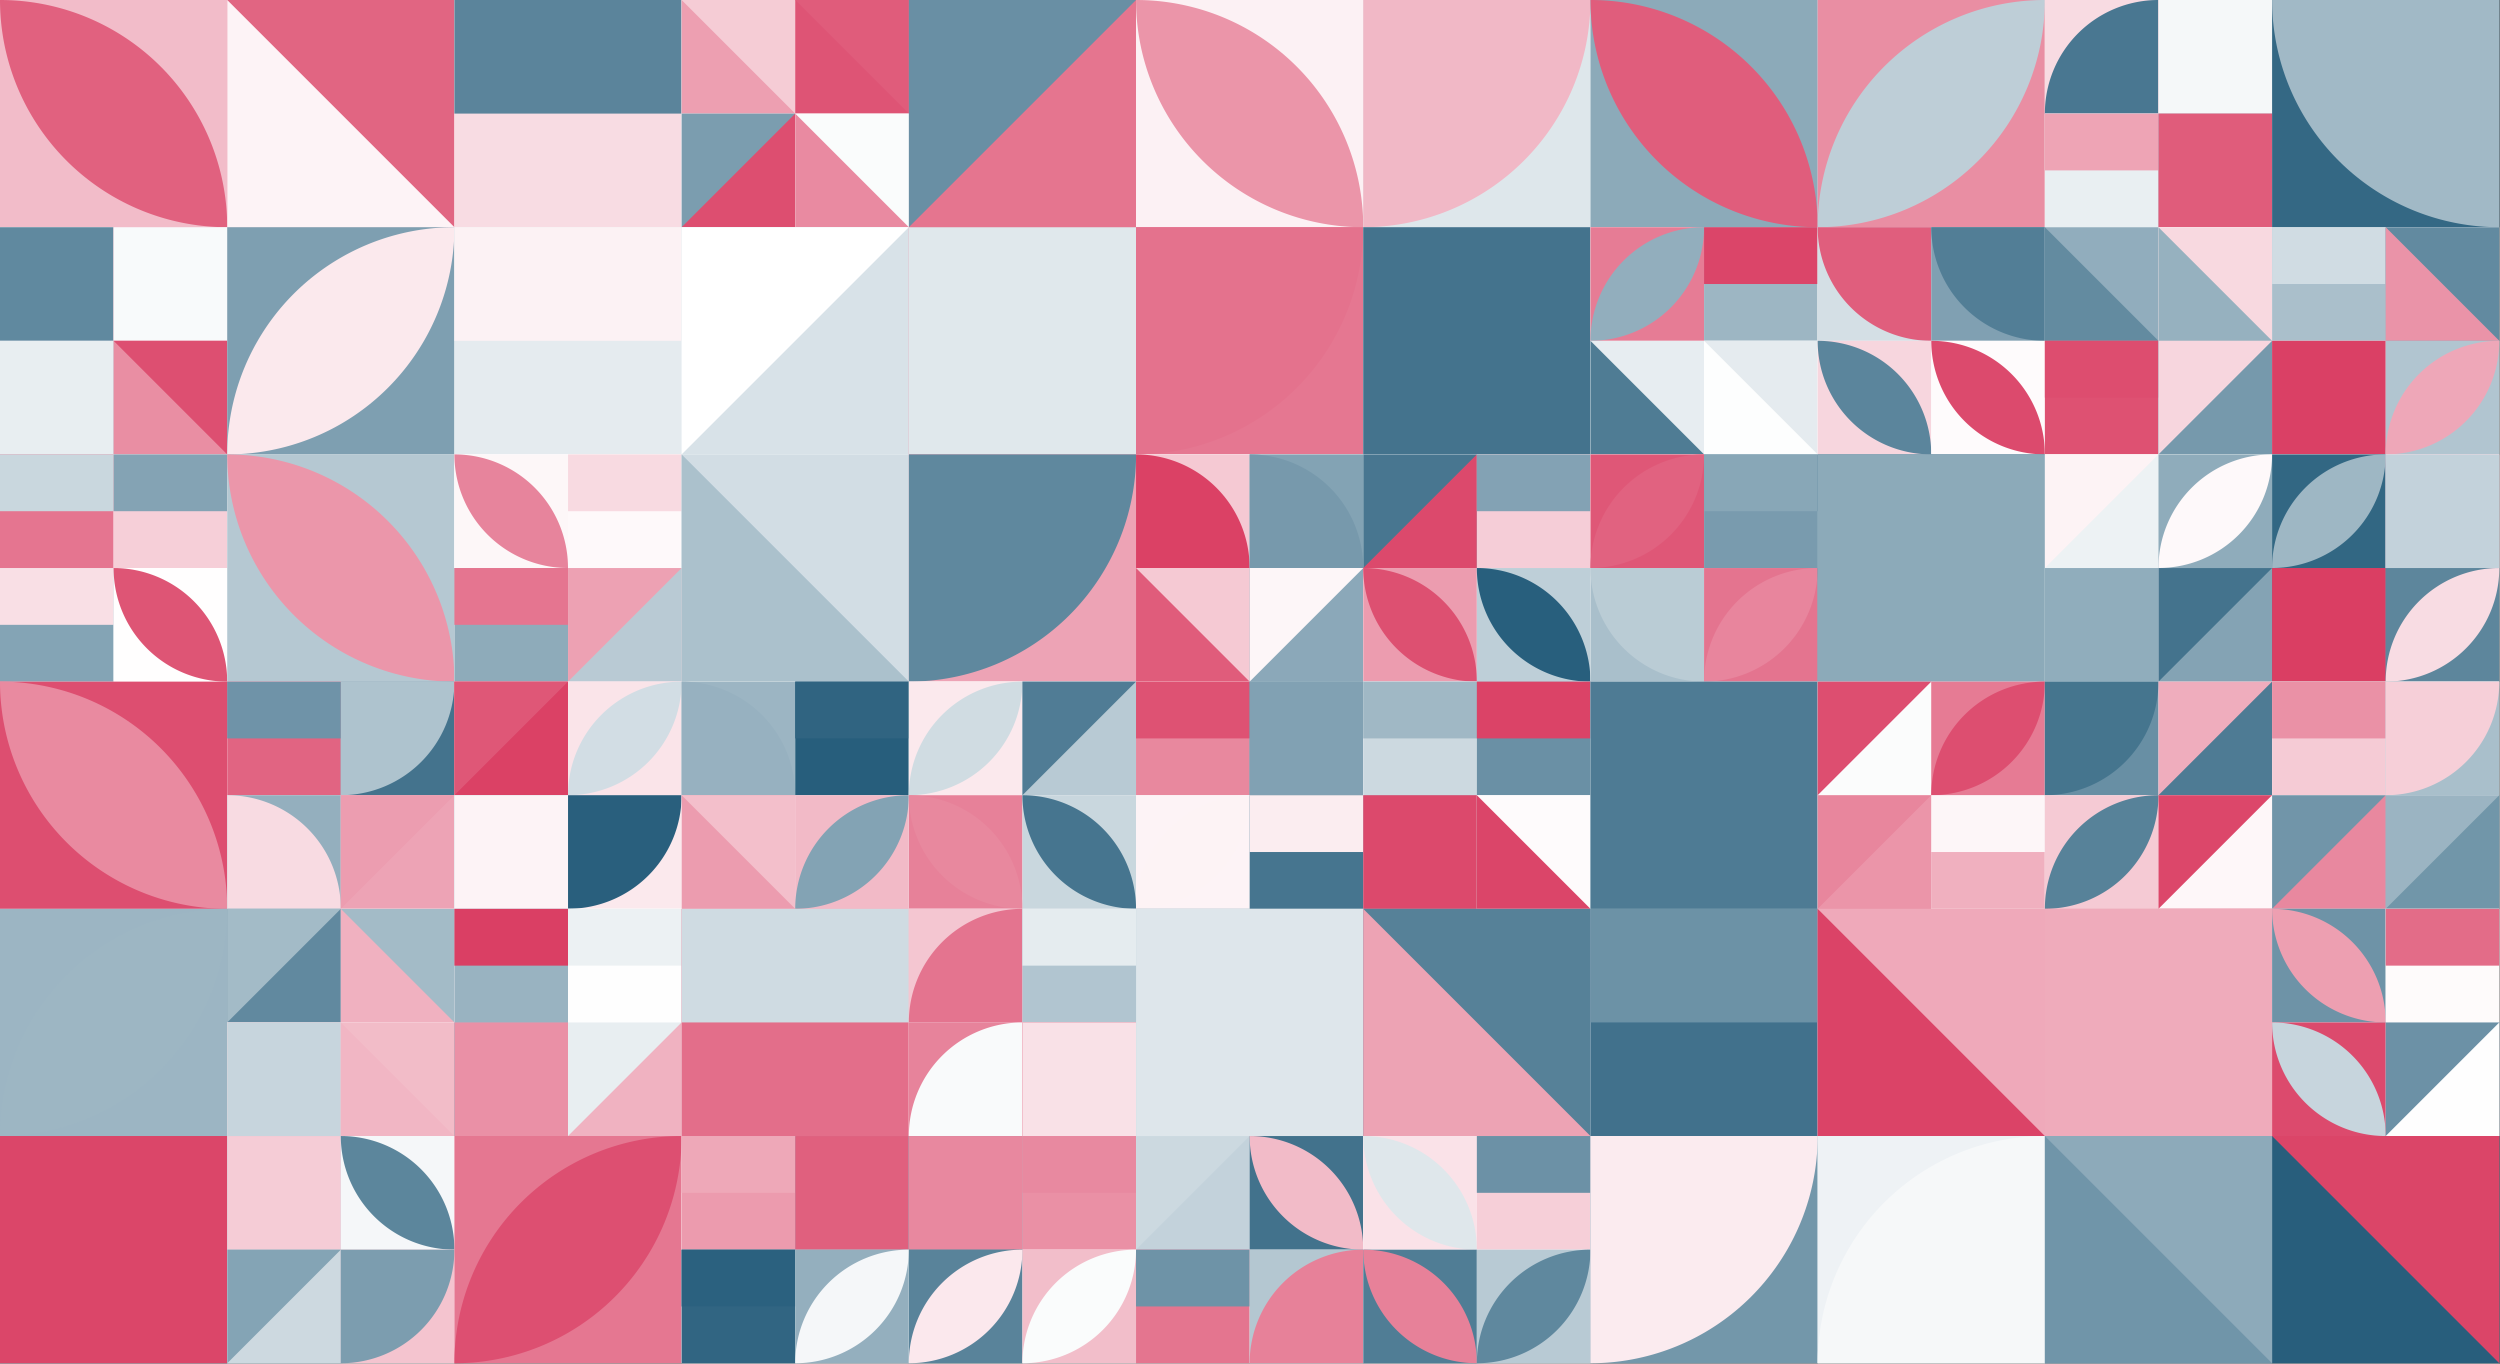 <?xml version="1.0" standalone="no"?><svg xmlns:xlink="http://www.w3.org/1999/xlink" xmlns="http://www.w3.org/2000/svg" viewBox="0 0 1000 545.458" preserveAspectRatio="xMaxYMax slice"><rect x="0" y="0" width="1000" height="545.458" fill="#333333" stroke="none"/><g transform="scale(1.148)"><rect x="0" y="0" width="870.833" height="475" fill="#ffffff"/><rect x="0" y="0" width="79.17" height="79.17" fill="#f2bcc9"/><path d="M 0 0 A 79.17 79.17 0 0 1  79.17 79.17 L 0 0 A 79.17 79.17 0 0 0 79.17 79.17" fill="#e1617f"/><rect x="79.17" y="0" width="79.17" height="79.17" fill="#e16582"/><polygon points="79.17,0 158.34,79.17 79.17,79.17" fill="#fdf3f6"/><rect x="158.33" y="0" width="79.17" height="79.17" fill="#f8dce3"/><g transform="translate(158.33,0) scale(3.958) rotate(0)"><rect width="20" height="10" fill="#5b849b"/></g><rect x="237.5" y="0" width="79.167" height="79.167" fill="#ffffff"/><rect x="237.5" y="0" width="39.58" height="39.58" fill="#ed9fb1"/><polygon points="237.5,0 277.08,0 277.08,39.58" fill="#f5ccd5"/><rect x="277.08" y="0" width="39.58" height="39.58" fill="#de5475"/><polygon points="277.08,0 316.66,0 316.66,39.58" fill="#e05c7b"/><rect x="237.5" y="39.58" width="39.58" height="39.58" fill="#7b9daf"/><polygon points="277.08,39.58 277.08,79.16 237.5,79.16" fill="#dd4e70"/><rect x="277.08" y="39.58" width="39.58" height="39.58" fill="#fafcfc"/><polygon points="277.08,39.58 316.66,79.16 277.08,79.16" fill="#e98aa1"/><rect x="316.67" y="0" width="79.17" height="79.17" fill="#698fa4"/><polygon points="395.84,0 395.84,79.17 316.67,79.17" fill="#e5758f"/><rect x="395.83" y="0" width="79.17" height="79.17" fill="#fcf1f4"/><path d="M 395.83 0 A 79.17 79.17 0 0 1  475 79.17 L 395.83 0 A 79.17 79.17 0 0 0 475 79.17" fill="#eb95a9"/><rect x="475" y="0" width="79.17" height="79.17" fill="#dee7eb"/><path d="M 475 79.17 A 79.17 79.17 0 0 0 554.17 0 L 475 0" fill="#f1b8c6"/><rect x="554.17" y="0" width="79.17" height="79.17" fill="#8caab9"/><path d="M 554.17 0 A 79.17 79.17 0 0 1  633.34 79.17 L 554.17 0 A 79.17 79.17 0 0 0 633.34 79.17" fill="#e05d7c"/><rect x="633.33" y="0" width="79.17" height="79.17" fill="#e98ea3"/><path d="M 633.33 79.17 A 79.17 79.17 0 0 1  712.5 0 L 633.33 79.17 A 79.17 79.17 0 0 0 712.5 0" fill="#beced7"/><rect x="712.5" y="0" width="79.167" height="79.167" fill="#ffffff"/><rect x="712.5" y="0" width="39.58" height="39.58" fill="#f8dbe2"/><path d="M 712.5 39.58 A 39.58 39.58 0 0 1  752.08 0 L 752.08 39.58" fill="#497791"/><rect x="752.08" y="0" width="39.58" height="39.58" fill="#f2bbc8"/><rect x="752.08" y="0" width="39.58" height="39.58" fill="#f5f8f9"/><rect x="712.5" y="39.58" width="39.58" height="39.58" fill="#e9eff2"/><g transform="translate(712.5,39.58) scale(1.979) rotate(0)"><rect width="20" height="10" fill="#eea4b5"/></g><rect x="752.08" y="39.58" width="39.58" height="39.58" fill="#a6bdc9"/><rect x="752.08" y="39.58" width="39.58" height="39.58" fill="#e05c7b"/><rect x="791.67" y="0" width="79.17" height="79.17" fill="#346884"/><path d="M 791.67 0 A 79.17 79.17 0 0 0 870.84 79.17 L 870.84 0" fill="#a1b9c6"/><rect x="0" y="79.167" width="79.167" height="79.167" fill="#ffffff"/><rect x="0" y="79.17" width="39.58" height="39.58" fill="#fdf4f6"/><rect x="0" y="79.17" width="39.58" height="39.58" fill="#60899f"/><rect x="39.58" y="79.17" width="39.58" height="39.58" fill="#efaabb"/><rect x="39.58" y="79.17" width="39.58" height="39.58" fill="#f8fafb"/><rect x="0" y="118.75" width="39.58" height="39.58" fill="#80a0b2"/><rect x="0" y="118.75" width="39.58" height="39.58" fill="#e8eef1"/><rect x="39.58" y="118.75" width="39.58" height="39.58" fill="#e98ea3"/><polygon points="39.58,118.75 79.16,118.75 79.16,158.33" fill="#dd4f71"/><rect x="79.17" y="79.17" width="79.17" height="79.17" fill="#7e9fb1"/><path d="M 79.17 158.34 A 79.17 79.17 0 0 1  158.34 79.17 L 79.17 158.34 A 79.17 79.17 0 0 0 158.34 79.17" fill="#fbe9ed"/><rect x="158.33" y="79.17" width="79.17" height="79.17" fill="#e5ebef"/><g transform="translate(158.33,79.17) scale(3.958) rotate(0)"><rect width="20" height="10" fill="#fcf2f4"/></g><rect x="237.5" y="79.17" width="79.17" height="79.17" fill="#d8e2e8"/><polygon points="237.5,79.17 316.67,79.17 237.5,158.34" fill="#ffffff"/><rect x="316.67" y="79.17" width="79.17" height="79.17" fill="#dc4a6d"/><rect x="316.67" y="79.17" width="79.17" height="79.17" fill="#e0e8ec"/><rect x="395.83" y="79.17" width="79.17" height="79.17" fill="#e57791"/><path d="M 395.83 158.34 A 79.17 79.17 0 0 0 475 79.17 L 395.83 79.17" fill="#e4728d"/><rect x="475" y="79.17" width="79.17" height="79.17" fill="#c9d7de"/><rect x="475" y="79.17" width="79.17" height="79.17" fill="#44738d"/><rect x="554.167" y="79.167" width="79.167" height="79.167" fill="#ffffff"/><rect x="554.17" y="79.17" width="39.58" height="39.58" fill="#e67c95"/><path d="M 554.17 118.75 A 39.58 39.58 0 0 1  593.75 79.17 L 554.17 118.75 A 39.58 39.58 0 0 0 593.75 79.17" fill="#92aebd"/><rect x="593.75" y="79.17" width="39.58" height="39.58" fill="#9db6c3"/><g transform="translate(593.75,79.17) scale(1.979) rotate(0)"><rect width="20" height="10" fill="#db4569"/></g><rect x="554.17" y="118.75" width="39.58" height="39.58" fill="#e7edf1"/><polygon points="554.17,118.75 593.75,158.33 554.17,158.33" fill="#4f7c94"/><rect x="593.75" y="118.75" width="39.58" height="39.58" fill="#fdfefe"/><polygon points="593.75,118.75 633.33,118.75 633.33,158.33" fill="#e5ebef"/><rect x="633.333" y="79.167" width="79.167" height="79.167" fill="#ffffff"/><rect x="633.33" y="79.17" width="39.58" height="39.58" fill="#d4dfe5"/><path d="M 633.33 79.17 A 39.58 39.58 0 0 0 672.91 118.75 L 672.91 79.17" fill="#e05e7d"/><rect x="672.92" y="79.17" width="39.58" height="39.58" fill="#80a0b2"/><path d="M 672.92 79.17 A 39.58 39.58 0 0 0 712.5 118.75 L 712.5 79.17" fill="#527e96"/><rect x="633.33" y="118.75" width="39.58" height="39.58" fill="#f7d6de"/><path d="M 633.33 118.75 A 39.58 39.58 0 0 1  672.91 158.33 L 633.33 118.75 A 39.58 39.58 0 0 0 672.91 158.33" fill="#5b859c"/><rect x="672.92" y="118.75" width="39.58" height="39.58" fill="#fefbfc"/><path d="M 672.92 118.75 A 39.58 39.58 0 0 1  712.5 158.33 L 672.92 118.75 A 39.58 39.58 0 0 0 712.5 158.33" fill="#dc4a6d"/><rect x="712.5" y="79.167" width="79.167" height="79.167" fill="#ffffff"/><rect x="712.5" y="79.17" width="39.58" height="39.58" fill="#91adbd"/><polygon points="712.5,79.17 752.08,118.75 712.5,118.75" fill="#638ba0"/><rect x="752.08" y="79.17" width="39.58" height="39.58" fill="#f8d9e0"/><polygon points="752.08,79.17 791.66,118.75 752.08,118.75" fill="#96b1bf"/><rect x="712.5" y="118.75" width="39.58" height="39.58" fill="#de5172"/><g transform="translate(712.5,118.75) scale(1.979) rotate(0)"><rect width="20" height="10" fill="#dd4d6f"/></g><rect x="752.08" y="118.75" width="39.58" height="39.58" fill="#7699ac"/><polygon points="752.08,118.75 791.66,118.75 752.08,158.33" fill="#f7d6de"/><rect x="791.667" y="79.167" width="79.167" height="79.167" fill="#ffffff"/><rect x="791.67" y="79.17" width="39.58" height="39.58" fill="#aabfcb"/><g transform="translate(791.67,79.17) scale(1.979) rotate(0)"><rect width="20" height="10" fill="#d0dce3"/></g><rect x="831.25" y="79.17" width="39.58" height="39.58" fill="#628aa0"/><polygon points="831.25,79.17 870.83,118.75 831.25,118.75" fill="#ea93a8"/><rect x="791.67" y="118.75" width="39.58" height="39.58" fill="#f3c3ce"/><rect x="791.67" y="118.75" width="39.58" height="39.58" fill="#da4065"/><rect x="831.25" y="118.75" width="39.58" height="39.58" fill="#b1c5d0"/><path d="M 831.25 158.33 A 39.58 39.58 0 0 1  870.83 118.75 L 831.25 158.33 A 39.58 39.58 0 0 0 870.83 118.75" fill="#eea7b8"/><rect x="0" y="158.333" width="79.167" height="79.167" fill="#ffffff"/><rect x="0" y="158.33" width="39.58" height="39.58" fill="#e57590"/><g transform="translate(0,158.33) scale(1.979) rotate(0)"><rect width="20" height="10" fill="#c9d7de"/></g><rect x="39.58" y="158.33" width="39.58" height="39.58" fill="#f6cfd8"/><g transform="translate(39.58,158.33) scale(1.979) rotate(0)"><rect width="20" height="10" fill="#84a3b4"/></g><rect x="0" y="197.92" width="39.58" height="39.58" fill="#84a4b5"/><g transform="translate(0,197.92) scale(1.979) rotate(0)"><rect width="20" height="10" fill="#f9dfe5"/></g><rect x="39.58" y="197.92" width="39.58" height="39.58" fill="#fffefe"/><path d="M 39.58 197.92 A 39.58 39.58 0 0 1  79.16 237.5 L 39.58 197.92 A 39.58 39.58 0 0 0 79.16 237.5" fill="#de5575"/><rect x="79.17" y="158.33" width="79.17" height="79.17" fill="#b5c8d2"/><path d="M 79.17 158.33 A 79.17 79.17 0 0 1  158.34 237.5 L 79.17 158.33 A 79.17 79.17 0 0 0 158.34 237.5" fill="#eb96aa"/><rect x="158.333" y="158.333" width="79.167" height="79.167" fill="#ffffff"/><rect x="158.33" y="158.33" width="39.58" height="39.58" fill="#fdf7f8"/><path d="M 158.33 158.33 A 39.58 39.58 0 0 1  197.91 197.91 L 158.33 158.33 A 39.58 39.58 0 0 0 197.91 197.91" fill="#e7849c"/><rect x="197.92" y="158.33" width="39.58" height="39.58" fill="#fef9fa"/><g transform="translate(197.92,158.33) scale(1.979) rotate(0)"><rect width="20" height="10" fill="#f8dae1"/></g><rect x="158.33" y="197.92" width="39.58" height="39.58" fill="#8eabba"/><g transform="translate(158.33,197.92) scale(1.979) rotate(0)"><rect width="20" height="10" fill="#e57590"/></g><rect x="197.92" y="197.92" width="39.58" height="39.58" fill="#eda1b3"/><polygon points="237.5,197.92 237.5,237.5 197.92,237.5" fill="#b9cad4"/><rect x="237.5" y="158.33" width="79.17" height="79.17" fill="#d2dde4"/><polygon points="237.5,158.33 316.67,237.5 237.5,237.5" fill="#abc1cc"/><rect x="316.67" y="158.33" width="79.17" height="79.17" fill="#eda3b5"/><path d="M 316.67 237.5 A 79.17 79.17 0 0 0 395.84 158.33 L 316.67 158.33" fill="#5f889e"/><rect x="395.833" y="158.333" width="79.167" height="79.167" fill="#ffffff"/><rect x="395.83" y="158.33" width="39.58" height="39.58" fill="#f5c9d3"/><path d="M 395.83 158.33 A 39.58 39.58 0 0 1 435.41 197.91 L 395.83 197.91" fill="#db4165"/><rect x="435.42" y="158.33" width="39.58" height="39.58" fill="#83a3b4"/><path d="M 435.42 158.33 A 39.58 39.58 0 0 1 475 197.91 L 435.42 197.91" fill="#7799ac"/><rect x="395.83" y="197.92" width="39.58" height="39.58" fill="#e05c7b"/><polygon points="395.83,197.92 435.41,197.92 435.41,237.5" fill="#f5c9d3"/><rect x="435.42" y="197.92" width="39.58" height="39.58" fill="#8ba8b9"/><polygon points="435.42,197.92 475,197.92 435.42,237.5" fill="#fdf6f8"/><rect x="475" y="158.333" width="79.167" height="79.167" fill="#ffffff"/><rect x="475" y="158.33" width="39.58" height="39.58" fill="#487690"/><polygon points="514.58,158.33 514.58,197.91 475,197.91" fill="#dc496c"/><rect x="514.58" y="158.33" width="39.58" height="39.58" fill="#f5cdd7"/><g transform="translate(514.58,158.33) scale(1.979) rotate(0)"><rect width="20" height="10" fill="#83a2b4"/></g><rect x="475" y="197.92" width="39.58" height="39.58" fill="#ec9caf"/><path d="M 475 197.92 A 39.58 39.58 0 0 1  514.58 237.5 L 475 197.92 A 39.58 39.58 0 0 0 514.58 237.5" fill="#dd5071"/><rect x="514.58" y="197.92" width="39.58" height="39.58" fill="#becfd8"/><path d="M 514.58 197.92 A 39.58 39.58 0 0 1  554.16 237.5 L 514.58 197.92 A 39.58 39.58 0 0 0 554.16 237.5" fill="#285f7d"/><rect x="554.167" y="158.333" width="79.167" height="79.167" fill="#ffffff"/><rect x="554.17" y="158.33" width="39.58" height="39.58" fill="#df5777"/><path d="M 554.17 197.91 A 39.58 39.58 0 0 1  593.75 158.33 L 554.17 197.91 A 39.58 39.58 0 0 0 593.75 158.33" fill="#e16280"/><rect x="593.75" y="158.33" width="39.58" height="39.58" fill="#799bae"/><g transform="translate(593.75,158.33) scale(1.979) rotate(0)"><rect width="20" height="10" fill="#88a7b7"/></g><rect x="554.17" y="197.92" width="39.58" height="39.58" fill="#a9bfcb"/><path d="M 554.17 197.92 A 39.58 39.58 0 0 0 593.75 237.5 L 593.75 197.92" fill="#baccd5"/><rect x="593.75" y="197.92" width="39.58" height="39.58" fill="#e4748f"/><path d="M 593.75 237.5 A 39.58 39.58 0 0 1  633.33 197.92 L 593.75 237.5 A 39.58 39.58 0 0 0 633.33 197.92" fill="#e8859d"/><rect x="633.33" y="158.33" width="79.17" height="79.17" fill="#3f708a"/><rect x="633.33" y="158.33" width="79.17" height="79.17" fill="#8caab9"/><rect x="712.5" y="158.333" width="79.167" height="79.167" fill="#ffffff"/><rect x="712.5" y="158.33" width="39.58" height="39.58" fill="#fdf3f5"/><polygon points="752.08,158.33 752.08,197.91 712.5,197.91" fill="#edf2f4"/><rect x="752.08" y="158.33" width="39.58" height="39.58" fill="#8facbb"/><path d="M 752.08 197.91 A 39.58 39.58 0 0 1  791.66 158.33 L 752.08 197.91 A 39.58 39.58 0 0 0 791.66 158.33" fill="#fef9fa"/><rect x="712.5" y="197.92" width="39.58" height="39.58" fill="#fffdfd"/><rect x="712.5" y="197.92" width="39.58" height="39.58" fill="#90adbc"/><rect x="752.08" y="197.92" width="39.58" height="39.58" fill="#44738d"/><polygon points="791.66,197.92 791.66,237.5 752.08,237.5" fill="#84a3b4"/><rect x="791.667" y="158.333" width="79.167" height="79.167" fill="#ffffff"/><rect x="791.67" y="158.33" width="39.58" height="39.58" fill="#326783"/><path d="M 791.67 197.91 A 39.58 39.58 0 0 1  831.25 158.33 L 791.67 197.91 A 39.58 39.58 0 0 0 831.25 158.33" fill="#9eb7c4"/><rect x="831.25" y="158.33" width="39.58" height="39.58" fill="#f5c9d4"/><rect x="831.25" y="158.33" width="39.58" height="39.58" fill="#c3d2db"/><rect x="791.67" y="197.92" width="39.58" height="39.58" fill="#3d6e89"/><rect x="791.67" y="197.92" width="39.58" height="39.58" fill="#da3e63"/><rect x="831.25" y="197.92" width="39.58" height="39.58" fill="#5d869c"/><path d="M 831.25 237.5 A 39.58 39.58 0 0 1  870.83 197.92 L 831.25 237.5 A 39.58 39.58 0 0 0 870.83 197.92" fill="#f8dce3"/><rect x="0" y="237.5" width="79.17" height="79.17" fill="#dd4e70"/><path d="M 0 237.5 A 79.17 79.17 0 0 1  79.17 316.67 L 0 237.5 A 79.17 79.17 0 0 0 79.17 316.67" fill="#e98aa0"/><rect x="79.167" y="237.5" width="79.167" height="79.167" fill="#ffffff"/><rect x="79.17" y="237.5" width="39.58" height="39.58" fill="#e16482"/><g transform="translate(79.17,237.5) scale(1.979) rotate(0)"><rect width="20" height="10" fill="#6f93a8"/></g><rect x="118.75" y="237.5" width="39.58" height="39.58" fill="#44738d"/><path d="M 118.75 277.08 A 39.58 39.58 0 0 0 158.33 237.5 L 118.75 237.5" fill="#aec3ce"/><rect x="79.17" y="277.08" width="39.58" height="39.58" fill="#94afbe"/><path d="M 79.17 277.08 A 39.58 39.58 0 0 1 118.75 316.66 L 79.17 316.66" fill="#f8dbe2"/><rect x="118.75" y="277.08" width="39.58" height="39.58" fill="#eda3b5"/><polygon points="118.75,277.08 158.33,277.08 118.75,316.66" fill="#ec9db0"/><rect x="158.333" y="237.5" width="79.167" height="79.167" fill="#ffffff"/><rect x="158.33" y="237.5" width="39.58" height="39.58" fill="#db4165"/><polygon points="158.33,237.5 197.91,237.5 158.33,277.08" fill="#df5777"/><rect x="197.92" y="237.5" width="39.58" height="39.58" fill="#fae4e9"/><path d="M 197.92 277.08 A 39.58 39.58 0 0 1  237.5 237.5 L 197.92 277.08 A 39.58 39.58 0 0 0 237.5 237.5" fill="#d2dde4"/><rect x="158.33" y="277.08" width="39.58" height="39.58" fill="#b8cad4"/><rect x="158.33" y="277.08" width="39.58" height="39.58" fill="#fdf3f6"/><rect x="197.92" y="277.08" width="39.58" height="39.58" fill="#fbe9ed"/><path d="M 197.92 316.66 A 39.58 39.58 0 0 0 237.5 277.08 L 197.92 277.08" fill="#295f7d"/><rect x="237.5" y="237.5" width="79.167" height="79.167" fill="#ffffff"/><rect x="237.5" y="237.5" width="39.58" height="39.58" fill="#9cb5c3"/><path d="M 237.5 237.5 A 39.58 39.58 0 0 1 277.08 277.08 L 237.5 277.08" fill="#97b1c0"/><rect x="277.08" y="237.5" width="39.58" height="39.58" fill="#275e7c"/><g transform="translate(277.08,237.5) scale(1.979) rotate(0)"><rect width="20" height="10" fill="#306481"/></g><rect x="237.5" y="277.08" width="39.58" height="39.58" fill="#ec9caf"/><polygon points="237.5,277.08 277.08,277.08 277.08,316.66" fill="#f3bfcb"/><rect x="277.08" y="277.08" width="39.58" height="39.58" fill="#f2bac7"/><path d="M 277.08 316.66 A 39.58 39.58 0 0 1  316.66 277.08 L 277.08 316.66 A 39.58 39.58 0 0 0 316.66 277.08" fill="#83a3b4"/><rect x="316.667" y="237.5" width="79.167" height="79.167" fill="#ffffff"/><rect x="316.67" y="237.5" width="39.58" height="39.58" fill="#fbe9ed"/><path d="M 316.67 277.08 A 39.58 39.58 0 0 1  356.25 237.5 L 316.67 277.08 A 39.58 39.58 0 0 0 356.25 237.5" fill="#d0dce2"/><rect x="356.25" y="237.5" width="39.58" height="39.58" fill="#b8cad4"/><polygon points="356.25,237.5 395.83,237.5 356.25,277.08" fill="#507c95"/><rect x="316.67" y="277.08" width="39.58" height="39.58" fill="#e78199"/><path d="M 316.67 277.08 A 39.58 39.58 0 0 1  356.25 316.66 L 316.67 277.08 A 39.58 39.58 0 0 0 356.25 316.66" fill="#e8889e"/><rect x="356.25" y="277.08" width="39.58" height="39.58" fill="#c9d7de"/><path d="M 356.25 277.08 A 39.58 39.58 0 0 1  395.83 316.66 L 356.25 277.08 A 39.58 39.58 0 0 0 395.83 316.66" fill="#46758f"/><rect x="395.833" y="237.5" width="79.167" height="79.167" fill="#ffffff"/><rect x="395.83" y="237.5" width="39.58" height="39.58" fill="#e8889e"/><g transform="translate(395.83,237.5) scale(1.979) rotate(0)"><rect width="20" height="10" fill="#de5273"/></g><rect x="435.42" y="237.5" width="39.58" height="39.58" fill="#3c6e89"/><rect x="435.42" y="237.5" width="39.58" height="39.58" fill="#81a1b3"/><rect x="395.83" y="277.08" width="39.58" height="39.58" fill="#fdf3f6"/><path d="M 395.83 316.66 A 39.58 39.58 0 0 1  435.41 277.08 L 395.83 316.66 A 39.58 39.58 0 0 0 435.41 277.08" fill="#fdf3f5"/><rect x="435.42" y="277.08" width="39.58" height="39.58" fill="#46758f"/><g transform="translate(435.42,277.08) scale(1.979) rotate(0)"><rect width="20" height="10" fill="#fbedf0"/></g><rect x="475" y="237.5" width="79.167" height="79.167" fill="#ffffff"/><rect x="475" y="237.5" width="39.58" height="39.58" fill="#ccd9e0"/><g transform="translate(475,237.5) scale(1.979) rotate(0)"><rect width="20" height="10" fill="#a0b8c5"/></g><rect x="514.58" y="237.5" width="39.58" height="39.58" fill="#6a90a5"/><g transform="translate(514.58,237.5) scale(1.979) rotate(0)"><rect width="20" height="10" fill="#db4367"/></g><rect x="475" y="277.08" width="39.58" height="39.58" fill="#9eb7c4"/><rect x="475" y="277.08" width="39.58" height="39.58" fill="#dc496c"/><rect x="514.58" y="277.08" width="39.58" height="39.58" fill="#fefbfc"/><polygon points="514.58,277.08 554.16,316.66 514.58,316.66" fill="#db4569"/><rect x="554.17" y="237.5" width="79.17" height="79.17" fill="#c8d6de"/><rect x="554.17" y="237.5" width="79.17" height="79.17" fill="#4e7b94"/><rect x="633.333" y="237.5" width="79.167" height="79.167" fill="#ffffff"/><rect x="633.33" y="237.5" width="39.58" height="39.58" fill="#dd4e70"/><polygon points="672.91,237.5 672.91,277.08 633.33,277.08" fill="#fbfcfc"/><rect x="672.92" y="237.5" width="39.58" height="39.58" fill="#e67b94"/><path d="M 672.92 277.08 A 39.58 39.58 0 0 1  712.5 237.5 L 672.92 277.08 A 39.58 39.58 0 0 0 712.5 237.5" fill="#dd4e70"/><rect x="633.33" y="277.08" width="39.58" height="39.58" fill="#e8869d"/><polygon points="672.91,277.08 672.91,316.66 633.33,316.66" fill="#eb95a9"/><rect x="672.92" y="277.08" width="39.58" height="39.58" fill="#f0b0bf"/><g transform="translate(672.92,277.08) scale(1.979) rotate(0)"><rect width="20" height="10" fill="#fdf6f8"/></g><rect x="712.5" y="237.5" width="79.167" height="79.167" fill="#ffffff"/><rect x="712.5" y="237.5" width="39.58" height="39.58" fill="#688fa4"/><path d="M 712.5 277.08 A 39.58 39.58 0 0 0 752.08 237.5 L 712.5 237.5" fill="#45758e"/><rect x="752.08" y="237.5" width="39.58" height="39.58" fill="#efadbd"/><polygon points="791.66,237.5 791.66,277.08 752.08,277.08" fill="#4e7b94"/><rect x="712.5" y="277.08" width="39.58" height="39.58" fill="#f5cad4"/><path d="M 712.5 316.66 A 39.58 39.58 0 0 1  752.08 277.08 L 712.5 316.66 A 39.58 39.58 0 0 0 752.08 277.08" fill="#578299"/><rect x="752.08" y="277.08" width="39.58" height="39.58" fill="#dc476a"/><polygon points="791.66,277.08 791.66,316.66 752.08,316.66" fill="#fef7f9"/><rect x="791.667" y="237.5" width="79.167" height="79.167" fill="#ffffff"/><rect x="791.67" y="237.5" width="39.58" height="39.58" fill="#f5cbd5"/><g transform="translate(791.67,237.5) scale(1.979) rotate(0)"><rect width="20" height="10" fill="#ea91a6"/></g><rect x="831.25" y="237.5" width="39.58" height="39.58" fill="#a9bfcb"/><path d="M 831.25 277.08 A 39.58 39.58 0 0 0 870.83 237.5 L 831.25 237.5" fill="#f6cfd8"/><rect x="791.67" y="277.08" width="39.58" height="39.58" fill="#7195a9"/><polygon points="831.25,277.08 831.25,316.66 791.67,316.66" fill="#e8889f"/><rect x="831.25" y="277.08" width="39.58" height="39.58" fill="#9bb4c2"/><polygon points="870.83,277.08 870.83,316.66 831.25,316.66" fill="#7196a9"/><rect x="0" y="316.67" width="79.17" height="79.17" fill="#9cb5c3"/><path d="M 0 395.84 A 79.17 79.17 0 0 1  79.17 316.67 L 0 395.84 A 79.17 79.17 0 0 0 79.17 316.67" fill="#9db6c3"/><rect x="79.167" y="316.667" width="79.167" height="79.167" fill="#ffffff"/><rect x="79.17" y="316.67" width="39.58" height="39.58" fill="#61899f"/><polygon points="79.17,316.67 118.75,316.67 79.17,356.25" fill="#a3bbc7"/><rect x="118.75" y="316.67" width="39.58" height="39.58" fill="#f0b1c0"/><polygon points="118.75,316.67 158.33,316.67 158.33,356.25" fill="#a3bbc7"/><rect x="79.17" y="356.25" width="39.58" height="39.58" fill="#f5c9d3"/><rect x="79.17" y="356.25" width="39.58" height="39.58" fill="#c7d5dd"/><rect x="118.75" y="356.25" width="39.58" height="39.58" fill="#f2bcc8"/><polygon points="118.75,356.25 158.33,395.83 118.75,395.83" fill="#f1b6c4"/><rect x="158.333" y="316.667" width="79.167" height="79.167" fill="#ffffff"/><rect x="158.33" y="316.67" width="39.58" height="39.58" fill="#99b3c1"/><g transform="translate(158.33,316.67) scale(1.979) rotate(0)"><rect width="20" height="10" fill="#da3f64"/></g><rect x="197.92" y="316.67" width="39.58" height="39.58" fill="#fefefe"/><g transform="translate(197.92,316.67) scale(1.979) rotate(0)"><rect width="20" height="10" fill="#ecf1f3"/></g><rect x="158.33" y="356.25" width="39.58" height="39.58" fill="#7497ab"/><rect x="158.33" y="356.25" width="39.58" height="39.58" fill="#ea90a6"/><rect x="197.92" y="356.25" width="39.58" height="39.58" fill="#e8eef1"/><polygon points="237.5,356.25 237.5,395.83 197.92,395.83" fill="#f0b2c1"/><rect x="237.5" y="316.67" width="79.17" height="79.17" fill="#e36e8a"/><g transform="translate(237.5,316.67) scale(3.958) rotate(0)"><rect width="20" height="10" fill="#cfdbe2"/></g><rect x="316.667" y="316.667" width="79.167" height="79.167" fill="#ffffff"/><rect x="316.67" y="316.67" width="39.58" height="39.58" fill="#f4c6d1"/><path d="M 316.67 356.25 A 39.58 39.58 0 0 1  356.25 316.67 L 356.25 356.25" fill="#e4748f"/><rect x="356.25" y="316.67" width="39.58" height="39.58" fill="#b1c5d0"/><g transform="translate(356.25,316.67) scale(1.979) rotate(0)"><rect width="20" height="10" fill="#e5ecef"/></g><rect x="316.67" y="356.25" width="39.58" height="39.58" fill="#e7839b"/><path d="M 316.67 395.83 A 39.58 39.58 0 0 1  356.25 356.25 L 356.25 395.83" fill="#f9fafb"/><rect x="356.25" y="356.25" width="39.58" height="39.58" fill="#df5979"/><rect x="356.25" y="356.25" width="39.58" height="39.58" fill="#f9e1e7"/><rect x="395.83" y="316.67" width="79.17" height="79.17" fill="#517d95"/><rect x="395.83" y="316.67" width="79.17" height="79.17" fill="#dee6eb"/><rect x="475" y="316.67" width="79.17" height="79.17" fill="#568198"/><polygon points="475,316.67 554.17,395.84 475,395.84" fill="#eda3b4"/><rect x="554.17" y="316.67" width="79.17" height="79.17" fill="#41718c"/><g transform="translate(554.17,316.67) scale(3.958) rotate(0)"><rect width="20" height="10" fill="#6c92a6"/></g><rect x="633.33" y="316.67" width="79.17" height="79.17" fill="#efa9ba"/><polygon points="633.33,316.67 712.5,395.84 633.33,395.84" fill="#db4367"/><rect x="712.5" y="316.67" width="79.17" height="79.17" fill="#e05f7e"/><rect x="712.5" y="316.67" width="79.17" height="79.17" fill="#efabbb"/><rect x="791.667" y="316.667" width="79.167" height="79.167" fill="#ffffff"/><rect x="791.67" y="316.67" width="39.58" height="39.58" fill="#6e93a7"/><path d="M 791.67 316.67 A 39.58 39.58 0 0 1  831.25 356.25 L 791.67 316.67 A 39.58 39.58 0 0 0 831.25 356.25" fill="#ed9fb1"/><rect x="831.25" y="316.67" width="39.58" height="39.58" fill="#fefbfb"/><g transform="translate(831.25,316.67) scale(1.979) rotate(0)"><rect width="20" height="10" fill="#e36c88"/></g><rect x="791.67" y="356.25" width="39.58" height="39.58" fill="#dc4a6d"/><path d="M 791.67 356.25 A 39.58 39.58 0 0 1  831.25 395.83 L 791.67 356.25 A 39.58 39.58 0 0 0 831.25 395.83" fill="#c7d5dd"/><rect x="831.25" y="356.25" width="39.58" height="39.58" fill="#6c91a6"/><polygon points="870.83,356.25 870.83,395.83 831.25,395.83" fill="#fefefe"/><rect x="0" y="395.83" width="79.17" height="79.17" fill="#94afbe"/><rect x="0" y="395.83" width="79.17" height="79.17" fill="#db4669"/><rect x="79.167" y="395.833" width="79.167" height="79.167" fill="#ffffff"/><rect x="79.17" y="395.83" width="39.58" height="39.58" fill="#a0b8c5"/><rect x="79.17" y="395.83" width="39.58" height="39.58" fill="#f5ccd6"/><rect x="118.75" y="395.83" width="39.58" height="39.58" fill="#f5f7f9"/><path d="M 118.75 395.83 A 39.58 39.58 0 0 1  158.33 435.41 L 118.75 395.83 A 39.58 39.58 0 0 0 158.33 435.41" fill="#5c869c"/><rect x="79.17" y="435.42" width="39.58" height="39.58" fill="#84a4b5"/><polygon points="118.75,435.42 118.75,475 79.17,475" fill="#cdd9e0"/><rect x="118.75" y="435.42" width="39.58" height="39.58" fill="#f4c4cf"/><path d="M 118.75 475 A 39.58 39.58 0 0 0 158.33 435.42 L 118.75 435.42" fill="#7c9daf"/><rect x="158.33" y="395.83" width="79.17" height="79.17" fill="#e57791"/><path d="M 158.33 475 A 79.17 79.17 0 0 1  237.5 395.83 L 158.33 475 A 79.17 79.17 0 0 0 237.5 395.83" fill="#dd4f71"/><rect x="237.5" y="395.833" width="79.167" height="79.167" fill="#ffffff"/><rect x="237.5" y="395.83" width="39.58" height="39.58" fill="#ec9bae"/><g transform="translate(237.5,395.83) scale(1.979) rotate(0)"><rect width="20" height="10" fill="#eea8b8"/></g><rect x="277.08" y="395.83" width="39.58" height="39.58" fill="#92aebd"/><rect x="277.08" y="395.83" width="39.58" height="39.58" fill="#e0607e"/><rect x="237.5" y="435.42" width="39.58" height="39.58" fill="#316582"/><g transform="translate(237.5,435.42) scale(1.979) rotate(0)"><rect width="20" height="10" fill="#2b617f"/></g><rect x="277.08" y="435.42" width="39.58" height="39.58" fill="#94afbe"/><path d="M 277.08 475 A 39.58 39.58 0 0 1  316.66 435.42 L 277.08 475 A 39.58 39.58 0 0 0 316.66 435.42" fill="#f5f7f9"/><rect x="316.667" y="395.833" width="79.167" height="79.167" fill="#ffffff"/><rect x="316.67" y="395.83" width="39.58" height="39.58" fill="#285e7c"/><rect x="316.67" y="395.83" width="39.58" height="39.58" fill="#e8889f"/><rect x="356.25" y="395.83" width="39.58" height="39.58" fill="#ea90a5"/><g transform="translate(356.25,395.83) scale(1.979) rotate(0)"><rect width="20" height="10" fill="#e889a0"/></g><rect x="316.67" y="435.42" width="39.58" height="39.58" fill="#59839a"/><path d="M 316.67 475 A 39.58 39.58 0 0 1  356.25 435.42 L 316.67 475 A 39.58 39.58 0 0 0 356.25 435.42" fill="#fbe8ed"/><rect x="356.25" y="435.42" width="39.58" height="39.58" fill="#f2beca"/><path d="M 356.25 475 A 39.58 39.58 0 0 1  395.83 435.42 L 356.25 475 A 39.58 39.58 0 0 0 395.83 435.42" fill="#fafcfc"/><rect x="395.833" y="395.833" width="79.167" height="79.167" fill="#ffffff"/><rect x="395.83" y="395.83" width="39.58" height="39.58" fill="#ccd9e0"/><polygon points="435.41,395.83 435.41,435.41 395.83,435.41" fill="#c3d2db"/><rect x="435.42" y="395.83" width="39.58" height="39.58" fill="#42728c"/><path d="M 435.42 395.83 A 39.58 39.58 0 0 1  475 435.41 L 435.42 395.83 A 39.58 39.58 0 0 0 475 435.41" fill="#f2bbc8"/><rect x="395.83" y="435.42" width="39.58" height="39.58" fill="#e4758f"/><g transform="translate(395.83,435.42) scale(1.979) rotate(0)"><rect width="20" height="10" fill="#6e93a7"/></g><rect x="435.42" y="435.42" width="39.58" height="39.58" fill="#b4c7d1"/><path d="M 435.42 475 A 39.58 39.58 0 0 1  475 435.42 L 475 475" fill="#e78199"/><rect x="475" y="395.833" width="79.167" height="79.167" fill="#ffffff"/><rect x="475" y="395.83" width="39.58" height="39.58" fill="#fae2e8"/><path d="M 475 395.83 A 39.58 39.58 0 0 1  514.58 435.41 L 475 395.83 A 39.58 39.58 0 0 0 514.58 435.41" fill="#dfe7eb"/><rect x="514.58" y="395.83" width="39.58" height="39.58" fill="#f6cfd8"/><g transform="translate(514.58,395.83) scale(1.979) rotate(0)"><rect width="20" height="10" fill="#6c91a6"/></g><rect x="475" y="435.42" width="39.58" height="39.58" fill="#507d95"/><path d="M 475 435.42 A 39.58 39.58 0 0 1  514.58 475 L 475 435.42 A 39.58 39.58 0 0 0 514.58 475" fill="#e78199"/><rect x="514.58" y="435.42" width="39.58" height="39.58" fill="#b8cad4"/><path d="M 514.58 475 A 39.58 39.58 0 0 1  554.16 435.42 L 514.58 475 A 39.58 39.58 0 0 0 554.16 435.42" fill="#5f889e"/><rect x="554.17" y="395.83" width="79.17" height="79.17" fill="#7397aa"/><path d="M 554.17 475 A 79.17 79.17 0 0 0 633.34 395.83 L 554.17 395.83" fill="#fbebef"/><rect x="633.33" y="395.83" width="79.17" height="79.17" fill="#eef2f5"/><path d="M 633.33 475 A 79.17 79.17 0 0 1  712.5 395.83 L 712.5 475" fill="#f6f8f9"/><rect x="712.5" y="395.83" width="79.17" height="79.17" fill="#8daaba"/><polygon points="712.5,395.83 791.67,475 712.5,475" fill="#7095a9"/><rect x="791.67" y="395.83" width="79.17" height="79.17" fill="#285e7c"/><polygon points="791.67,395.83 870.84,395.83 870.84,475" fill="#db4568"/></g></svg>